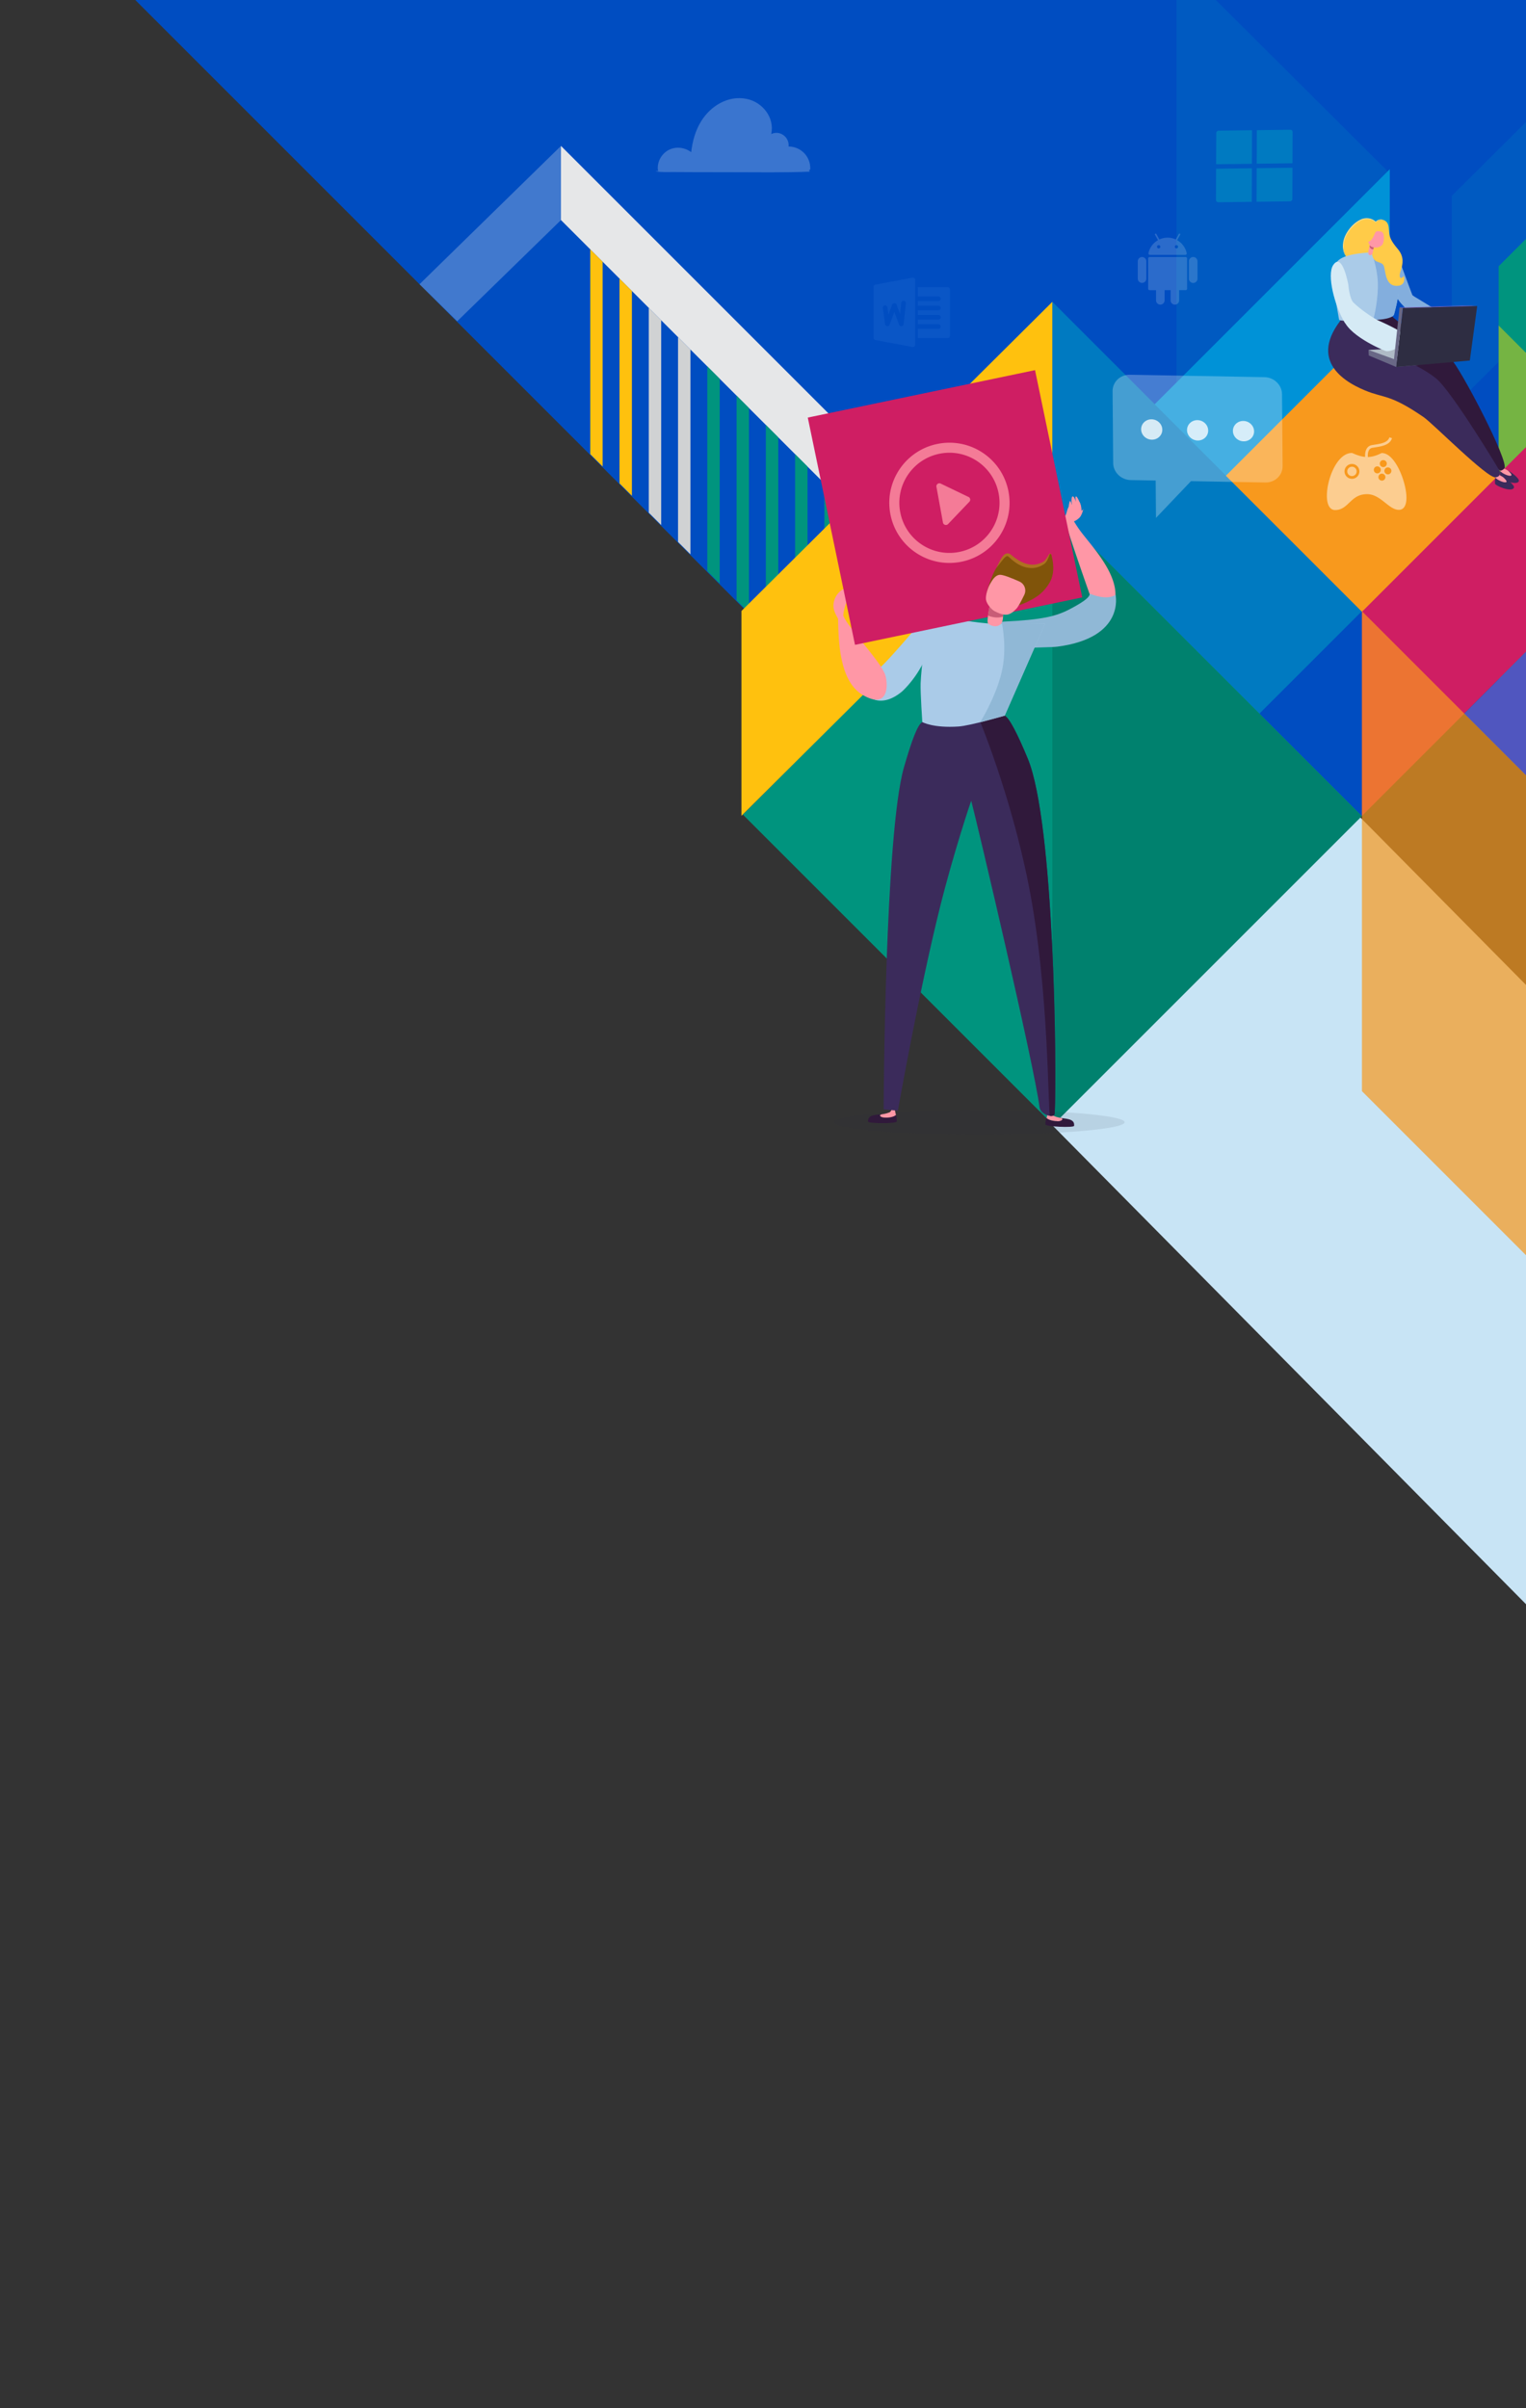 <svg width="1275" height="2012" fill="none" xmlns="http://www.w3.org/2000/svg"><rect width="100%" height="100%" fill="#333333" stroke="none"/><g clip-path="url(#clip0)"><path d="M1431.97-1545l903.34 903.343L903.344 790.313.001-113.032 1431.97-1545z" fill="#004DC1"/><path d="M676.992 141.179c.29-10.393-7.846-18.711-18.112-18.77.741-7.996-7.404-13.874-14.509-10.393 3.011-13.691-7.212-26.782-20.775-29.43-15.293-2.997-29.733 5.853-37.656 18.545-4.899 7.838-7.413 16.878-8.422 26.008-5.218-3.91-12.404-4.947-18.377-2.048-6.33 3.056-10.389 10.243-9.427 17.209.035.217.192.307.384.307l.025.225c-.698.076-1.388.166-2.078.28-.06.009-.06.115 0 .124 4.907.812 10.091.497 15.041.522 5.401.034 10.79.06 16.174.086 10.79.042 21.567.042 32.357.059 21.568.034 43.173.374 64.711-.463.341-.017.341-.515 0-.523-.107 0-.2-.008-.307-.008l.043-.855c.443-.004.903-.293.928-.875z" fill="#fff" fill-opacity=".23"/><path d="M1372.77 921.809L879.266 422.806l.021 517.442 493.483 498.962V921.809z" fill="#C8E4F5"/><path fill-rule="evenodd" clip-rule="evenodd" d="M1137.86 680.622L879.268 422.027 620.67 680.625 879.265 939.22l258.595-258.598z" fill="#00947E"/><path opacity=".3" d="M1212.97 163.655L1300 77.09v177.629l-87.03 86.563V163.655z" fill="#007AC1"/><path d="M1252.16 222.438l190.93-190.935v391.792l-190.93 190.931V222.438z" fill="#00947E"/><path opacity=".3" d="M1159.1 142.775L982.972-32.732l.003 360.133L1159.1 502.904V142.775z" fill="#007AC1"/><path d="M1252.16 443.111l281.91 281.915v-171.12l-281.91-281.909v171.114z" fill="#75B443"/><path d="M793.713 446.925L468.709 121.919l.002 61.942 325.002 325.002v-61.938z" fill="#E6E7E8"/><path d="M601.329 316.487l-10.363-10.367.002 171.12 10.361 10.361V316.487zm24.452 24.452l-10.364-10.367.002 171.12 10.362 10.361V340.939zm24.451 24.452l-10.363-10.368.002 171.121 10.361 10.361V365.391zm24.452 24.452l-10.363-10.368.002 171.121 10.361 10.361V389.843zm24.452 24.451l-10.363-10.367.002 90.024 10.361 10.363v-90.02zm24.452 24.453l-10.364-10.368.003 90.024 10.361 10.363v-90.019zM748.04 463.2l-10.364-10.37.002 90.024 10.362 10.364V463.2z" fill="#00947E"/><path d="M350.5 237.5l118.212-115.588-.002 61.942L382 268.437 350.5 237.5z" fill="#F1F1F2" fill-opacity=".27"/><path d="M619.5 510.5l259.77-258.324-.002 171.119L619.5 681.614V510.5z" fill="#FFC10E"/><path d="M879.268 423.295l281.912-281.914v171.121L966.001 505l-86.733-81.705z" fill="#0092D7"/><path d="M1137.84 510.691l281.91-281.915v171.119l-281.91 281.911V510.691z" fill="#CF1E63"/><path d="M1137.88 510.824L879.264 252.175l.002 171.118 258.614 258.645V510.824z" fill="#007AC1"/><path d="M2655.27-835.721L4070.93 579.935 2638.96 2011.9 1223.3 596.247 2655.27-835.721z" fill="#5056BF"/><path d="M1050.5 423.459l11.56-11.565-85.572-85.544-11.561 11.564 85.573 85.545z" fill="#0092D7"/><path d="M503.519 218.681l-10.361-10.367.002 171.12 10.359 10.362V218.681zm24.452 24.452l-10.361-10.367.002 171.12 10.359 10.362V243.133z" fill="#FFC10E"/><path d="M552.425 267.585l-10.364-10.367.002 171.12 10.362 10.361V267.585zm24.452 24.452l-10.364-10.368.002 171.121 10.362 10.361V292.037z" fill="#D0D2D3"/><path d="M1052.28 596.249l85.56 85.557V510.692l-85.56 85.557z" fill="#004DC1"/><path d="M1137.86 681.896l-258.594-258.59v517.18l258.594-258.59z" fill="#00816E"/><path d="M1049.99 136.797l29.91-.388.1-26.168c.01-1.032-.88-1.858-1.98-1.843l-27.92.362-.11 28.037zm-3.99.053l.11-28.037-27.92.363c-1.1.014-2 .863-2 1.895l-.1 26.167 29.91-.388zm-.01 3.737l-29.92.388-.1 26.168c0 1.032.89 1.858 1.99 1.843l27.91-.362.12-28.037zm3.98-.052l-.11 28.037 27.92-.363c1.1-.014 2-.863 2-1.895l.11-26.167-29.92.388z" fill="#007AC1"/><path d="M990.631 214.752l-30.114.007c-.67 0-1.213.543-1.213 1.213l.006 25.254c0 .67.543 1.213 1.213 1.212l5.369-.001.002 8.511a3.573 3.573 0 003.577 3.574 3.574 3.574 0 003.574-3.576l-.002-8.511 5.001-.001.002 8.511a3.573 3.573 0 003.576 3.575 3.58 3.58 0 003.575-3.577l-.002-8.511 5.443-.001c.67 0 1.213-.543 1.213-1.213l-.006-25.254a1.212 1.212 0 00-1.214-1.212zm-36.427.003a3.586 3.586 0 00-2.528 1.048 3.578 3.578 0 00-1.046 2.528l.003 14.522c.016.938.4 1.832 1.068 2.49a3.573 3.573 0 006.083-2.491l-.003-14.523a3.583 3.583 0 00-1.048-2.528 3.58 3.58 0 00-2.529-1.046zm42.739-.011a3.573 3.573 0 00-3.575 3.576l.004 14.523c0 .469.093.934.272 1.368a3.57 3.57 0 003.303 2.205 3.59 3.59 0 001.368-.272 3.588 3.588 0 001.935-1.935c.18-.434.27-.899.27-1.368v-14.522a3.58 3.58 0 00-3.577-3.575zm-36.184-1.756l29.557-.007a1.209 1.209 0 00.942-.45 1.212 1.212 0 00.245-1.016 16.33 16.33 0 00-7.972-10.853l2.525-4.559a.65.65 0 00.06-.489.632.632 0 00-.115-.223.623.623 0 00-.43-.239.64.64 0 00-.633.332l-2.544 4.594a16.255 16.255 0 00-6.86-1.507c-2.45.001-4.774.542-6.859 1.51l-2.547-4.593a.64.64 0 00-1.117.62l2.528 4.558c-4.025 2.27-6.991 6.197-7.968 10.857a1.222 1.222 0 00.245 1.015 1.216 1.216 0 00.943.45zm23.596-6.8a1.374 1.374 0 01-2.347.972 1.374 1.374 0 111.944-1.944c.258.258.403.607.403.972zm-16.264-1.371c.364 0 .714.145.972.402a1.379 1.379 0 010 1.944 1.379 1.379 0 01-1.944 0 1.379 1.379 0 010-1.944c.258-.257.608-.402.972-.402z" fill="#fff" fill-opacity=".17"/><path d="M1137.93 283.797l-113.69 113.688 113.69 113.689 113.64-113.642.05-.047-113.69-113.688z" fill="#F8991D"/><path fill-rule="evenodd" clip-rule="evenodd" d="M1154.35 378.549h.26c11.22 0 20.5 24.663 20.5 37.25 0 2.97-.46 5.342-1.35 7.051-1.08 2.057-2.79 3.145-4.96 3.145-3.93 0-7.5-2.821-11.27-5.813-4.53-3.584-9.22-7.295-15.31-7.295-7.4 0-11.18 3.604-14.83 7.089l-.01.01c-3.18 3.037-6.46 6.176-11.83 6.176-2.35 0-4.23-1.281-5.41-3.705-.99-2.028-1.5-4.802-1.5-8.243 0-14.39 8.75-35.739 20.83-35.739h.25l.22.101c4.27 1.909 7.57 2.901 10.65 3.185-.12-1.832-.03-5.029 1.6-7.325 1-1.411 2.42-2.272 4.22-2.561l.09-.015c.5-.081 1.02-.163 1.54-.241v-.001c5.64-.871 11.47-1.771 12.82-6.191l2.19.672c-1.77 5.797-8.62 6.855-14.66 7.787-.54.083-1.09.168-1.62.253-1.18.192-2.06.721-2.71 1.623-1.3 1.818-1.28 4.622-1.16 6.079 3.44-.078 6.93-1.057 11.2-3.175l.25-.117zm-30.98 15.313c0 3.423 2.79 6.208 6.22 6.208 3.41 0 6.2-2.785 6.2-6.208 0-3.421-2.79-6.204-6.2-6.204-3.43 0-6.22 2.783-6.22 6.204zm34.86-8.088c-.84-1.315-2.71-1.739-4.04-.896a2.964 2.964 0 00-1.28 1.834c-.08.375-.09.763-.02 1.141.06.377.2.739.41 1.062a2.9 2.9 0 002.47 1.352c.55 0 1.09-.158 1.56-.457.33-.205.61-.473.83-.788.22-.315.38-.671.46-1.047.17-.761.03-1.545-.39-2.201zm-9.04 4.338c-.65.42-1.11 1.08-1.27 1.836-.17.755-.03 1.546.38 2.201a2.946 2.946 0 001.83 1.284c.76.168 1.56.028 2.21-.389a2.94 2.94 0 001.28-1.831c.17-.764.03-1.548-.39-2.207-.83-1.317-2.71-1.74-4.04-.894zm5.43 11.476c.55 0 1.1-.161 1.56-.458a2.945 2.945 0 00.9-4.039c-.84-1.318-2.72-1.739-4.04-.894a2.947 2.947 0 00-1.28 1.834c-.17.763-.03 1.544.39 2.202a2.903 2.903 0 002.47 1.355zm6.56-5.693a2.947 2.947 0 001.28-1.834c.17-.762.04-1.545-.39-2.204-.84-1.317-2.71-1.737-4.03-.896-.33.206-.61.474-.83.789-.22.315-.38.67-.46 1.046-.17.764-.03 1.545.39 2.204a2.903 2.903 0 002.47 1.355c.56 0 1.1-.161 1.57-.46zm-35.51-2.032c0-2.155 1.75-3.91 3.92-3.91 2.15 0 3.91 1.755 3.9 3.91 0 1.037-.41 2.032-1.15 2.765a3.889 3.889 0 01-2.76 1.145c-1.04 0-2.03-.412-2.76-1.145a3.887 3.887 0 01-1.15-2.765z" fill="#fff" fill-opacity=".51"/><g opacity=".9" fill="#fff"><path opacity=".3" d="M1071.15 329.384l.5 60.019c.06 7.731-6.39 13.88-14.42 13.736l-62.15-1.115-29.236 30.699-.258-31.228-20.856-.375c-8.028-.144-14.589-6.526-14.653-14.254l-.497-60.019c-.064-7.73 6.393-13.879 14.422-13.735l112.498 2.018c8.03.144 14.59 6.527 14.65 14.254z"/><path opacity=".9" d="M962.355 367.373c4.886.088 8.816-3.654 8.777-8.358-.039-4.704-4.032-8.588-8.919-8.676-4.886-.087-8.816 3.655-8.777 8.359.039 4.703 4.032 8.588 8.919 8.675zm38.345.688c4.88.088 8.81-3.654 8.77-8.358-.03-4.704-4.03-8.588-8.91-8.676-4.891-.087-8.821 3.655-8.782 8.359.039 4.703 4.032 8.588 8.922 8.675zm38.34.689c4.89.087 8.82-3.655 8.78-8.359-.04-4.703-4.04-8.588-8.92-8.675-4.89-.088-8.82 3.654-8.78 8.358.04 4.704 4.03 8.588 8.92 8.676z"/></g><path opacity=".7" d="M1549.35 922.118v401.012l-411.42-411.435V510.692l411.42 411.426z" fill="#F8991D"/><path d="M1269.07 401.867c.61-1.954-6.75-7.85-9.52-8.902.85.703 2.07 2.166.82 2.789-1.82.907-5.55-.312-6.85-2.237-.39 1.523-.4 3.606-.33 5.02.09 1.833 14.42 7.915 15.88 3.33z" fill="#3B2B5B"/><path d="M1262.55 397.361c1.25-.622-1.74-3.433-2.59-4.13-2.2-1.439-2.79-1.543-3.11-1.734-.84-.484-1.12-1.593-1.12-1.593l-1.41-.155s.44 1.202-.36 2.615c-.19.317-.33.715-.44 1.153 1.3 1.924 7.21 4.751 9.03 3.844z" fill="#FF97A6"/><path d="M1133.66 262.843s27.92-.152 28.46.03c3.06 6.225 32.66 20.817 49.85 36.628 7.8 7.185 49.76 87.266 44.89 91.99-3.18 3.106-4.46.984-4.46.984-1.29.129-48.3-60.178-60.04-69.159-8.29-6.322-32.66-20.581-32.66-20.581-6.28.631-26.04-39.892-26.04-39.892z" fill="#30193B"/><path d="M1264.97 407.321c.62-1.953-6.75-7.849-9.51-8.901.84.712 2.06 2.176.82 2.799-1.83.906-5.55-.312-6.85-2.237-.39 1.514-.41 3.596-.33 5.02.09 1.833 14.42 7.915 15.87 3.319z" fill="#3B2B5B"/><path d="M1258.46 402.827c1.25-.621-1.74-3.433-2.59-4.14-2.19-1.429-2.79-1.543-3.1-1.729-.85-.494-1.12-1.598-1.12-1.598l-1.41-.145s.43 1.192-.37 2.605c-.18.317-.33.715-.44 1.163 1.3 1.925 7.21 4.751 9.03 3.844z" fill="#FF97A6"/><path d="M1148.31 261.405l-19.21-3.834c-39.68 39.484-9.56 59.987 11.45 68.672 16.26 6.732 20.65 2.833 49 22.344 7.86 5.401 53.29 51.445 60.12 50.246 3.53-.621 3.24-2.249 3.64-4.726.07-.412-40.49-67.555-53.51-77.984-17.06-13.676-44.34-21.35-45.85-26.821-2.37-8.596-5.64-27.897-5.64-27.897z" fill="#3B2B5B"/><path d="M1152.18 188.145s-6.77-9.361-16.19-3.591c-7.02 4.29-14.88 12.694-13.35 23.674 1.53 10.979 10.54 11.87 10.54 11.87l27.01-3.353-8.01-28.6z" fill="#FFCB48"/><path d="M1157.66 216.634v.039c-.05 1.046-.04 1.967.02 2.815.13 8.607 4.56 24.079 12.73 33.829 10.66 12.712 9.67-6.709 9.67-6.709s-6.1-16.08-9.03-24.265c-1.84-5.136-12.92-14.376-13.39-5.709z" fill="#83AEDD"/><path d="M1172.01 250.128c-.58 12.382 22.58 30.704 37.3 39.142 1.47.855 3.36.373 4.28-1.062.61-.945 1.39-2.213 2.34-3.868 5.69-9.868-2.56-15.084-8.43-19.936-5.87-4.852-25.72-16.553-25.72-16.553s-9.3-7.787-9.77 2.277z" fill="#83AEDD"/><path d="M1167.43 230.118c1.3 12.313 1.72 17.329-2.93 32.867-1.35 4.553-45.22 6.696-45.67 4.07-.17-.946-1.46-8.363-2.18-12.299-3.43-18.902-4.75-24.406-1.96-31.322 1.94-4.815 3.1-10.497 28.48-12.439 7.96-.611 18.39 2.407 21.31 3.29 4.71 1.43 2.4 10.689 2.95 15.833z" fill="#AACBE8"/><path d="M1143.38 292.4l.27 4.621 22.84 9.57 18.87-1.647-19.28-4.278-22.7-8.266z" fill="#696886"/><path d="M1227.81 296.697l-60.8 4.3-23.63-8.597 83.91-4.787.52 9.084z" fill="#AFBBC6"/><path d="M1169.36 256.873l59.88-1.552 4.99.369-62.14 1.655-2.73-.472z" fill="#7F65C1"/><path d="M1149.89 189.658c-.04.078-.07.14-.11.208-.2.416.42.766.63.36.03-.078.07-.14.11-.208.2-.411-.43-.765-.63-.36zm8.1 14.417c-4.73-1.397-3.85-6.361-5.35-10.002-.85-2.08-1.93-2.728-3.58-.869-.08.085 0 .221.11.186.81-.248 1.86-.217 2.58.333.54.405.76 2.106.92 2.831.34 1.514.48 3.074 1.1 4.511.77 1.806 2.13 3.282 4.17 3.363.22.013.24-.296.05-.353z" fill="#FFCB48"/><path d="M1145.85 210.924s4.76 11.574 5.33 24.67c.6 13.826-3.01 29.272-3.9 31.619 0 0 10.67.307 16.01-2.789.8-.46 1.38-1.176 1.62-2.062 1.42-5.115 6.79-26.092 2.6-38.455-4.78-14.163-21.66-12.983-21.66-12.983z" fill="#83AEDD"/><path d="M1150.04 267.04c-3.03-1.65-13.37-8.41-19.22-14.27-3.37-3.36-4.29-15.009-4.29-15.009s-4.99-27.964-12.71-16.149c-5.3 8.102 1.19 33.827 9.64 47.79 3.08 5.091 29.55-.754 26.58-2.362z" fill="#D5EAF5"/><path d="M1135.67 260.968s40.13 15.96 40.14 21.378c.02 5.433-13.99 12.325-18.07 10.924-4.09-1.401-32.66-13.879-35.58-27.668-2.73-12.847 13.51-4.634 13.51-4.634z" fill="#D5EAF5"/><path d="M1228.07 301.224l-61.59 5.366 5.61-49.245 62.14-1.655-6.16 45.534z" fill="#2E2D42"/><path d="M1164.16 305.098l2.33 1.494 5.6-49.247-2.73-.471-5.2 48.224z" fill="#696886"/><path d="M1146.38 189.531s3.63-7.066 9.12-5.762c5.49 1.303 4.75 7.48 5.21 10.972.46 3.487 1.35 6.445 7.13 13.256 5.78 6.802 4.03 12.923 2.71 17.619 0 0-1.98 4.946-.56 6.33 1.27 1.232 2.03-.977 2.77-.997.68-.003 1.99 7.124-4.5 7.828-10.31 1.134-10.42-10.473-11.8-15.793-1.38-5.329-7.79-2.171-9.74-8.925-1.95-6.764-.34-24.528-.34-24.528z" fill="#FFCB48"/><path d="M1148.42 202.203s-1.22 9.266-1.94 10.157c-.72.902-2.78 1.805-3.23-.693-.45-2.507 2.47-10.136 2.47-10.136l2.7.672z" fill="#FF97A6"/><path d="M1147.51 208.166c-1.22.518-3.18-.741-3.21-2.577.37-1.658.24-.694.69-2.049l3.13.778c-.19 1.326-.32 2.309-.61 3.848z" fill="#C95D77"/><path d="M1143.34 202.636c-.73-1.402-.32-7.192-.32-7.192 1.22-4.075 10.19-2.54 11.58-1.659 1.54.976 1.6 3.148 1.69 4.756.08 1.617-.34 4.533-1.3 5.897-.87 1.255-3.46 2.403-4.93 2.399-4.45.002-5.74-1.117-6.72-4.201z" fill="#FF97A6"/><path d="M1153.92 193.488s-3.21-1.204-4.58.425c-1.36 1.629-2.5 9.166-8.75 8.246-6.25-.911 5.08-12.042 5.08-12.042s8.27-2.085 8.25 3.371z" fill="#FFCB48"/><path d="M1125.28 215.157c-2.87-3.208-3.67-7.89-3.07-12.117.51-4.325 2.6-8.308 5.19-11.724 2.62-3.405 5.96-6.359 9.98-8.114 4.07-1.685 9.16-.992 12.25 2.269l-.45.022c.98-1.172 2.35-1.954 3.84-2.127.72-.07 1.47-.046 2.17.174.71.18 1.35.516 1.97.865-.65-.306-1.31-.588-2-.724-.7-.16-1.42-.134-2.1-.023-1.38.236-2.6 1.118-3.42 2.163a.219.219 0 01-.09.075.288.288 0 01-.1.036.325.325 0 01-.12-.008.25.25 0 01-.1-.051l-.03-.02v-.01c-2.97-2.902-7.76-3.332-11.47-1.771-3.78 1.687-6.95 4.617-9.55 7.851-2.57 3.289-4.57 7.098-5.26 11.219a18.45 18.45 0 00-.06 6.246c.34 2.066 1.08 4.112 2.42 5.769z" fill="#FFDA88"/><path fill-rule="evenodd" clip-rule="evenodd" d="M762.358 231.988a1.896 1.896 0 011.589.414c.445.367.7.909.7 1.485v54.132a1.93 1.93 0 01-2.289 1.899l-30.933-5.8a1.934 1.934 0 01-1.577-1.899v-42.532c0-.928.665-1.729 1.577-1.899l30.933-5.8zm-9.071 40.549a1.938 1.938 0 001.682-1.701l1.933-17.404a1.942 1.942 0 00-1.709-2.138 1.956 1.956 0 00-2.135 1.709l-1.04 9.365-2.961-7.896c-.569-1.508-3.059-1.508-3.623 0l-3.144 8.387-.862-6.048a1.938 1.938 0 00-2.18-1.593 1.936 1.936 0 00-1.648 2.139l1.933 13.533a1.93 1.93 0 001.705 1.651 1.92 1.92 0 002.019-1.241l3.99-10.641 3.99 10.641a1.94 1.94 0 002.05 1.237zm13.546 9.945h24.947a1.938 1.938 0 001.367-.566 1.938 1.938 0 00.566-1.367v-38.666a1.936 1.936 0 00-1.933-1.933h-24.947v7.733h17.214a1.934 1.934 0 010 3.867h-17.214v3.866h17.214c.5.02.972.232 1.319.592a1.939 1.939 0 010 2.683c-.347.36-.819.572-1.319.592h-17.214v3.867h17.214a1.935 1.935 0 011.367 3.3 1.936 1.936 0 01-1.367.566h-17.214v3.866h17.214c.5.02.972.232 1.319.592a1.94 1.94 0 010 2.683c-.347.36-.819.572-1.319.592h-17.214v7.733z" fill="#61A1F0" fill-opacity=".11"/><path opacity=".1" d="M939.647 937.666c0 5.688-54.331 10.323-121.361 10.323-67.04 0-121.418-4.635-121.418-10.323 0-5.708 54.378-10.334 121.418-10.334 67.03-.005 121.361 4.626 121.361 10.334z" fill="#2E2D42"/><path d="M900.623 427.447s3.799-.244 4.314-2.042c.514-1.788-.59 5.746-3.863 7.77-2.571 1.587-.451-5.728-.451-5.728z" fill="#FF97A6"/><path d="M930.976 504.197c6.443-22.379-19.397-48.186-28.918-61.369a105.92 105.92 0 01-4.738-7.235c7.99-3.069 6.621-11.025 5.211-15.036-1.41-4.011-5.114.719-7.063 1.203-4.394 1.099-3.475 7.201-6.037 10.106-1.347 1.529 21.221 65.22 21.221 65.22s-13.592 27.142-35.491 37.348c-4.182 1.946 48.554-5.01 55.815-30.237z" fill="#FF97A6"/><path d="M725.302 937.126c-.594-6.401 7.753-5.403 12.587-6.262-1.33.771-2.95 1.898-.921 2.556 2.963.951 9.57.235 11.587-1.859.678 1.647.778 3.892.704 5.425-.092 1.984-23.801 1.84-23.957.14z" fill="#30193B"/><path d="M736.969 933.42c-2.029-.657-2.615-2.11.53-2.507 2.807-.35 5.123-1.288 5.638-1.491 1.339-.543 1.892-2.626 1.892-2.626l2.526.026s.81 4.263 1.005 4.739c-2.021 2.099-8.628 2.81-11.591 1.859z" fill="#FF97A6"/><path d="M897.413 940.69c.878-6.374-7.498-5.764-12.297-6.842 1.287.83 2.862 2.029.813 2.591-3.01.821-9.581-.198-11.507-2.381-.744 1.607-.955 3.847-.947 5.384.006 1.988 23.696 2.928 23.938 1.248z" fill="#30193B"/><path d="M885.934 936.439c2.05-.567 2.697-1.989-.427-2.529-2.787-.476-5.054-1.519-5.553-1.752-1.308-.603-1.78-2.707-1.78-2.707l-2.514-.083s-1.011 4.214-1.233 4.69c1.926 2.183 8.497 3.202 11.507 2.381z" fill="#FF97A6"/><path d="M858.722 633.869c-8.783-21.173-15.436-33.95-19.278-35.93-11.458.013-64.244 5.396-68.827 5.368-3.852 1.957-8.753 14.907-15.342 37.795-16.097 55.871-16.988 285.805-16.988 285.805l11.901 1.073s17.603-99.627 35.287-170.364c11.226-44.927 25.623-87.994 26.009-88.539 5.298 20.149 52.577 220.715 57.095 256.168.764 5.992 12.432 9.878 12.669 4.999 1.755-36.184-.237-242.662-22.526-296.375z" fill="#3B2B5B"/><path d="M858.72 633.869c-8.783-21.173-15.436-33.95-19.277-35.93-3.826.004-21.973 1.408-21.973 1.408s26.669 63.045 41.896 139.667c17.61 88.554 16.058 193.115 17.965 193.373 2.121.283 3.822-.32 3.91-2.144 1.76-36.183-.232-242.661-22.521-296.374z" fill="#30193B"/><path d="M726.653 582.56s10.483 8.966 27.073-4.841c0 0 20.242-17.865 24.609-45.254l.733-15.117a38.72 38.72 0 00-17.415 11.585c-9.298 10.807-24.917 28.634-28.06 30.207-4.529 2.269-6.94 23.42-6.94 23.42z" fill="#AACBE8"/><path d="M910.34 495.905s13.78 6.336 21.71 1.101c0 0 8.314 35.846-48.528 43.278-4.741.626-19.408.644-23.323 1.071-38.034 4.13-32.661 4.293-32.661 4.293s-.414-25.74 11.274-26.286c32.381-1.517 43.849-4.539 54.952-10.354 10.639-5.56 14.346-8.637 15.749-10.504 1.43-1.904.827-2.599.827-2.599z" fill="#90B8D6"/><path d="M700.234 517.06c-.419-1.187-3.874-6.007-3.878-10.649-.001-8.994 6.716-13.583 8.058-14.004 2.344-.722 1.932 5.981 1.932 5.981s2.691-.657 1.957 1.349c-3.449 9.477-3.952 14.134-3.618 15.064 4.631 10.453 28.97 35.433 34.541 47.959 2.603 5.852 5.073 31.197-18.063 18.111-20.525-11.612-20.512-47.346-20.929-63.811zm192.099-88.783c.084-.726.949-9.954 1.78-9.646.84.318 1.493 4.297 1.493 4.297s-.99-7.15.391-8.06c1.371-.901 3.118 4.672 3.118 4.672s-1.365-5.545.224-4.622 3.878 8.136 3.925 8.386c.046.25-10.931 4.973-10.931 4.973z" fill="#FF97A6"/><path d="M774.696 519.076s12.003-4.925 21.302-2.7c12.537 3 31.606 5.519 44.936 4.907 8.048-.359 32.228-.25 32.228-.25l-33.724 76.911s-28.665 8.395-38.542 9.068c-21.367 1.443-30.29-3.7-30.29-3.7s-1.657-24.168-1.407-32.235c.41-13.067 5.497-52.001 5.497-52.001z" fill="#AACBE8"/><path d="M837.234 521.311l17.353-.661 18.58.382-33.724 76.91-20.5 5.534s12.776-20.264 17.932-41.67c4.816-20.013.359-40.495.359-40.495z" fill="#90B8D6"/><path d="M674.91 348.902l189.88-39.638 39.466 189.88-189.88 39.638-39.466-189.88z" fill="#CF1E63"/><path d="M827.502 503.416s-3.527 15.758-1.947 17.527c1.58 1.756 7.456 4.083 10.912.139 3.47-3.95.224-17.69.224-17.69l-9.189.024z" fill="#FF97A6"/><path d="M825.489 514.383c3.51 1.347 8.303 2.287 12.572.802.126-2.862-.201-6.21-.6-8.628l-10.623.039c-.454 2.265-1.03 5.146-1.349 7.787z" fill="#C95D77"/><path d="M824.385 495.314s3.728-14.315 8.181-20.954c4.454-6.638 7.273-13.382 11.287-9.883 4.015 3.5 15.309 13.626 28.021 5.967 1.756-1.052 3.65-4.391 4.885-7.213.319-.732 1.386-.653 1.607.104 1.302 4.505 3.421 14.636-1.053 22.8-5.945 10.83-14.53 14.478-19.478 17.001-2.765 1.4-10.705 4.035-10.705 4.035l-22.745-11.857z" fill="#80540A"/><path d="M848.682 509.103c1.589-1.139 4.691-7.056 7.13-12.1 2.02-4.172.189-9.198-4.042-11.102-6.558-2.975-13.979-5.88-16.523-5.62-3.999.414-6.307 4.665-8.098 7.79-1.777 3.113-3.851 9.337-3.328 13.018.471 3.367 4.44 8.221 7.369 9.691 8.794 4.439 12.456 3.492 17.492-1.677z" fill="#FF97A6"/><path d="M832.568 474.361a226.616 226.616 0 013.341-6.6c.595-1.095 1.255-2.173 2.091-3.203.821-.965 1.992-2.217 3.927-2.196.847.05 1.661.344 2.345.847.685.457 1.006.797 1.529 1.186a45.747 45.747 0 002.85 2.166c1.937 1.357 3.939 2.591 6.078 3.468 4.194 1.843 8.904 2.448 13.281.929 1.136-.269 2.143-.862 3.229-1.305.872-.394 1.675-1.3 2.407-2.209.752-.922 1.435-1.921 2.08-2.947.35-.538.551-1.017.984-1.631.598-.605 1.596-.18 1.657.47-.255-.62-1.095-.595-1.295-.168l-.61 1.689c-.459 1.154-.951 2.3-1.574 3.42-.661 1.091-1.351 2.235-2.615 3.086-1.115.64-2.183 1.381-3.42 1.823-4.808 2.232-10.618 1.693-15.318-.353-2.374-1.06-4.569-2.416-6.583-3.961a46.964 46.964 0 01-2.875-2.453c-.988-.887-1.68-1.615-2.291-1.697-.6-.161-1.508.429-2.318 1.176-.81.774-1.583 1.708-2.31 2.677-1.545 1.875-2.941 3.943-4.59 5.786z" fill="#AD7121"/><path fill-rule="evenodd" clip-rule="evenodd" d="M743.849 429.153c-4.983-27.299 13.102-53.459 40.401-58.441 27.293-4.981 53.459 13.102 58.439 40.402 4.98 27.286-13.109 53.443-40.402 58.425-27.299 4.982-53.458-13.096-58.438-40.386zm8.255-1.506c4.15 22.737 25.944 37.795 48.678 33.646 22.731-4.149 37.801-25.935 33.648-48.672-4.149-22.73-25.943-37.809-48.674-33.66-22.734 4.149-37.8 25.958-33.652 48.686zm33.866-23.603l23.246 11.173a2.499 2.499 0 011.391 1.809 2.523 2.523 0 01-.662 2.184l-17.803 18.652a2.51 2.51 0 01-3.695-.047 2.517 2.517 0 01-.599-1.229l-5.444-29.828a2.513 2.513 0 012.221-2.95c.462-.047.927.035 1.345.236z" fill="#FF97A6" fill-opacity=".77"/></g><defs><clipPath id="clip0"><path fill="#fff" d="M0-30h1366v2042H0z"/></clipPath></defs></svg>